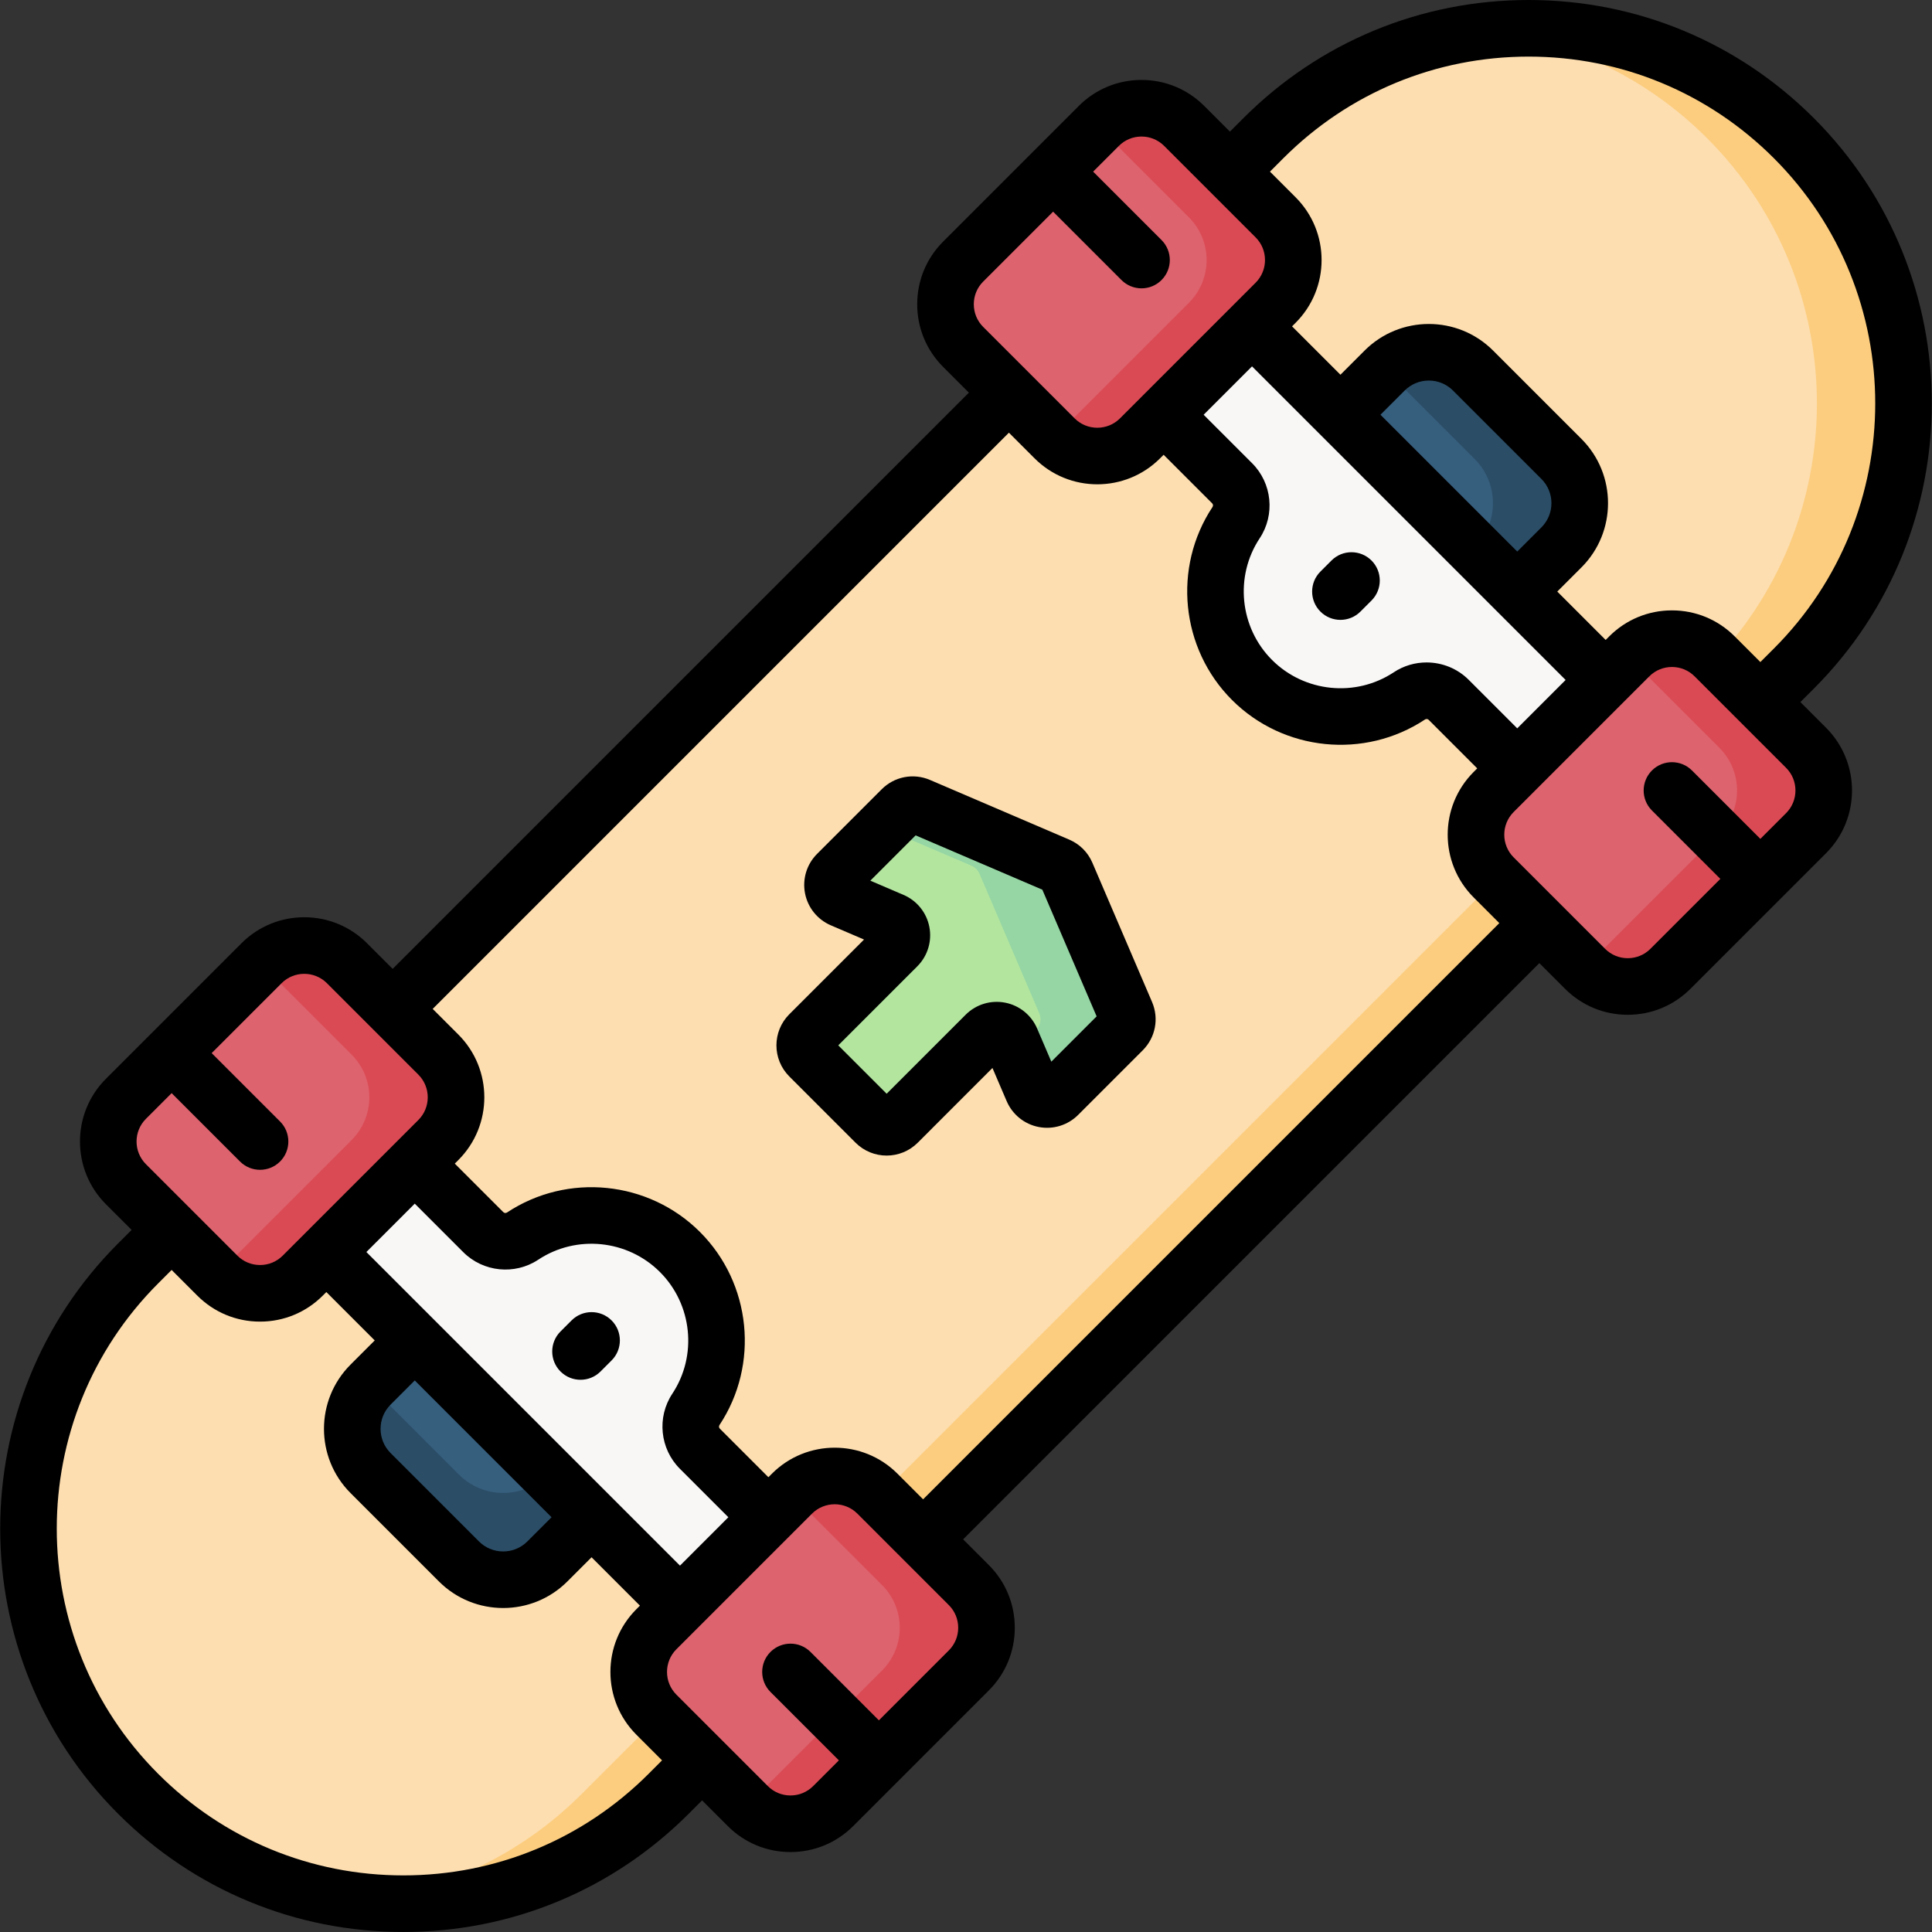<svg id="Capa_1" enable-background="new 0 0 512 512" height="512" viewBox="0 0 512 512" width="512" xmlns="http://www.w3.org/2000/svg"><rect x="0" y="0" width="512" height="512" fill="#333333" stroke="none"/><g><g><path d="m334.814 36.614c38.818-38.818 101.755-38.818 140.573 0s38.818 101.755 0 140.573l-298.2 298.2c-38.818 38.818-101.755 38.818-140.573 0s-38.818-101.755 0-140.573z" fill="#fddeb0"/><path d="m475.386 36.614c-22.339-22.339-52.665-31.819-81.786-28.446 21.482 2.488 42.307 11.967 58.786 28.446 38.818 38.818 38.818 101.755 0 140.573l-298.2 298.2c-16.479 16.479-37.305 25.958-58.786 28.446 29.121 3.372 59.447-6.107 81.786-28.446l298.2-298.2c38.819-38.819 38.819-101.755 0-140.573z" fill="#fccd7f"/><path d="m298.408 268.482-15.814-36.9c-.419-.978-1.198-1.756-2.175-2.175l-36.9-15.814c-1.557-.667-3.363-.319-4.56.878l-17.12 17.12c-2.072 2.072-1.396 5.581 1.297 6.735l13.355 5.723c2.693 1.154 3.369 4.663 1.297 6.735l-23.316 23.316c-1.617 1.617-1.617 4.24 0 5.857l17.572 17.572c1.617 1.617 4.24 1.617 5.857 0l23.316-23.316c2.072-2.072 5.581-1.396 6.735 1.297l5.723 13.355c1.154 2.693 4.664 3.369 6.735 1.297l17.12-17.121c1.197-1.196 1.545-3.002.878-4.559z" fill="#b3e59f"/><path d="m298.408 268.482-15.814-36.9c-.419-.977-1.198-1.756-2.175-2.175l-36.9-15.814c-1.557-.667-3.363-.319-4.56.878l-4.917 4.917 23.378 10.019c.978.419 1.756 1.198 2.175 2.175l15.814 36.9c.667 1.557.319 3.363-.878 4.56l-5.346 5.346 4.49 10.477c1.154 2.693 4.663 3.369 6.735 1.297l17.12-17.12c1.197-1.197 1.545-3.003.878-4.56z" fill="#95d6a4"/><g><path d="m402.085 156.772 11.714-11.714c6.47-6.47 6.47-16.959 0-23.429l-23.428-23.429c-6.47-6.47-16.959-6.47-23.429 0l-11.714 11.714 10.428 28.57z" fill="#365e7d"/><path d="m413.8 121.629-23.429-23.429c-6.401-6.401-16.73-6.458-23.214-.194.07.067.146.125.214.194l23.429 23.429c6.469 6.47 6.469 16.959 0 23.429l-4.028 4.028 15.313 7.687 11.715-11.715c6.469-6.47 6.469-16.959 0-23.429z" fill="#2b4d66"/><g><path d="m331.799 86.486-17.323 4.998-6.105 18.43 18.164 18.165c2.782 2.782 3.221 7.138 1.048 10.418-8.524 12.865-7.118 30.369 4.217 41.704s28.839 12.74 41.704 4.217c3.28-2.173 7.636-1.734 10.418 1.048l18.165 18.164 17.797-5.728 5.632-17.7z" fill="#f9f6f6"/><path d="m395.827 232.515 24.23 24.23c6.248 6.248 16.379 6.248 22.627 0l35.945-35.945c6.248-6.248 6.248-16.379 0-22.627l-24.23-24.23c-6.248-6.248-16.379-6.248-22.627 0l-35.945 35.945c-6.248 6.248-6.248 16.379 0 22.627z" fill="#dd636e"/><path d="m478.629 198.173-24.23-24.23c-6.248-6.248-16.379-6.248-22.627 0l-.176.175 24.055 24.055c6.249 6.249 6.249 16.379 0 22.627l-35.769 35.769.176.175c6.248 6.249 16.379 6.249 22.627 0l35.945-35.945c6.248-6.246 6.248-16.377-.001-22.626z" fill="#da4a54"/><path d="m255.255 91.943 24.23 24.23c6.248 6.248 16.379 6.248 22.627 0l35.945-35.945c6.248-6.248 6.248-16.379 0-22.627l-24.23-24.23c-6.248-6.248-16.379-6.248-22.627 0l-35.945 35.945c-6.249 6.248-6.249 16.378 0 22.627z" fill="#dd636e"/><path d="m338.057 57.601-24.23-24.23c-6.248-6.249-16.379-6.249-22.628 0l-.176.175 24.055 24.055c6.249 6.248 6.249 16.379 0 22.627l-35.769 35.769.176.175c6.248 6.249 16.379 6.249 22.627 0l35.945-35.945c6.248-6.247 6.248-16.378 0-22.626z" fill="#da4a54"/></g></g><g><g><path d="m156.772 402.085-11.714 11.715c-6.47 6.47-16.959 6.47-23.429 0l-23.429-23.429c-6.47-6.47-6.47-16.959 0-23.429l11.714-11.714 28.57 10.428z" fill="#365e7d"/><path d="m121.629 413.8-23.429-23.429c-6.401-6.401-6.458-16.73-.194-23.214.067.07.125.146.194.214l23.429 23.429c6.47 6.469 16.959 6.469 23.429 0l4.028-4.028 7.687 15.313-11.715 11.715c-6.47 6.469-16.959 6.469-23.429 0z" fill="#2b4d66"/><g><path d="m180.193 425.522 17.323-4.998 6.105-18.431-18.164-18.164c-2.782-2.782-3.221-7.138-1.048-10.418 8.524-12.865 7.118-30.369-4.217-41.704s-28.839-12.74-41.704-4.217c-3.28 2.173-7.636 1.734-10.418-1.048l-18.164-18.164-17.797 5.728-5.632 17.7z" fill="#f9f6f6"/><path d="m173.935 454.407 24.23 24.23c6.248 6.248 16.379 6.248 22.627 0l35.945-35.945c6.248-6.248 6.248-16.379 0-22.627l-24.23-24.23c-6.248-6.248-16.379-6.248-22.627 0l-35.945 35.945c-6.248 6.248-6.248 16.379 0 22.627z" fill="#dd636e"/><path d="m256.738 420.065-24.23-24.23c-6.248-6.249-16.379-6.249-22.627 0l-.176.175 24.055 24.055c6.249 6.249 6.249 16.379 0 22.628l-35.769 35.769.176.176c6.248 6.249 16.379 6.249 22.628 0l35.945-35.945c6.246-6.249 6.246-16.379-.002-22.628z" fill="#da4a54"/><path d="m33.363 313.834 24.23 24.23c6.248 6.248 16.379 6.248 22.627 0l35.945-35.945c6.248-6.248 6.248-16.379 0-22.627l-24.23-24.23c-6.248-6.248-16.379-6.248-22.627 0l-35.945 35.945c-6.249 6.248-6.249 16.379 0 22.627z" fill="#dd636e"/><path d="m116.165 279.492-24.23-24.23c-6.248-6.249-16.379-6.249-22.627 0l-.176.175 24.055 24.055c6.249 6.249 6.249 16.379 0 22.628l-35.769 35.769.175.176c6.248 6.248 16.379 6.248 22.627 0l35.945-35.945c6.248-6.248 6.248-16.379 0-22.628z" fill="#da4a54"/></g></g></g></g><g><path d="m355.228 164.273c1.919 0 3.839-.733 5.304-2.197l2.929-2.929c2.929-2.929 2.929-7.678 0-10.606-2.93-2.929-7.678-2.929-10.607 0l-2.929 2.929c-2.929 2.929-2.929 7.678 0 10.607 1.464 1.463 3.384 2.196 5.303 2.196z"/><path d="m477.122 186.058 3.569-3.569c41.679-41.681 41.679-109.499 0-151.179-20.192-20.19-47.037-31.31-75.59-31.31-28.555 0-55.399 11.12-75.591 31.311l-3.568 3.568-6.811-6.811c-4.439-4.438-10.34-6.883-16.617-6.883s-12.179 2.445-16.617 6.883l-35.943 35.944c-4.439 4.439-6.884 10.34-6.884 16.618 0 6.277 2.444 12.179 6.883 16.617l6.811 6.812-152.706 152.704-6.812-6.811c-9.162-9.162-24.07-9.163-33.234 0l-35.945 35.945c-9.162 9.162-9.162 24.071 0 33.234l6.812 6.812-3.569 3.569c-41.679 41.681-41.679 109.499 0 151.179 20.191 20.189 47.036 31.309 75.589 31.309 28.555 0 55.399-11.12 75.591-31.31l3.568-3.568 6.812 6.811c4.438 4.439 10.34 6.883 16.617 6.883s12.179-2.445 16.617-6.883l35.943-35.944c4.439-4.439 6.884-10.34 6.884-16.618 0-6.277-2.444-12.179-6.883-16.617l-6.811-6.812 152.705-152.705 6.811 6.811c4.439 4.439 10.34 6.883 16.617 6.883s12.179-2.445 16.617-6.883l35.945-35.945c9.162-9.162 9.162-24.071 0-33.234zm-137.005-144.141c17.358-17.357 40.436-26.917 64.984-26.917 24.547 0 47.625 9.56 64.982 26.917 35.831 35.832 35.831 94.134 0 129.966l-3.568 3.568-6.811-6.812c-4.439-4.438-10.34-6.883-16.617-6.883s-12.179 2.444-16.618 6.883l-.954.954-12.822-12.822 6.412-6.411c9.383-9.383 9.383-24.652 0-34.035l-23.429-23.429c-9.385-9.384-24.651-9.383-34.036 0l-6.411 6.411-12.822-12.822.955-.955c9.161-9.162 9.161-24.071 0-33.234l-6.812-6.812zm-8.279 80.859-12.861-12.861 12.822-12.823 83.108 83.108-12.822 12.822-12.86-12.86c-3.038-3.039-7.092-4.607-11.172-4.607-3.016 0-6.046.857-8.692 2.61-10.104 6.695-23.671 5.32-32.258-3.268-8.588-8.588-9.962-22.154-3.268-32.257 4.125-6.225 3.286-14.58-1.997-19.864zm76.659 16.979-6.412 6.411-36.251-36.251 6.412-6.411c1.712-1.712 3.989-2.655 6.41-2.655 2.422 0 4.699.943 6.411 2.655l23.429 23.429c3.535 3.535 3.535 9.287.001 12.822zm-147.938-65.137 18.525-18.525 18.125 18.125c1.465 1.464 3.385 2.197 5.304 2.197s3.839-.732 5.304-2.197c2.929-2.929 2.929-7.678 0-10.606l-18.126-18.125 6.812-6.812c1.605-1.605 3.739-2.49 6.01-2.49s4.404.884 6.01 2.49l24.23 24.23c3.315 3.314 3.315 8.707 0 12.021l-35.943 35.944c-3.315 3.316-8.708 3.314-12.022 0l.001.001-24.23-24.231c-1.605-1.605-2.489-3.74-2.489-6.01-.002-2.272.882-4.406 2.489-6.012zm-221.885 221.884 6.812-6.811 18.125 18.125c1.465 1.464 3.385 2.197 5.304 2.197s3.839-.732 5.304-2.197c2.929-2.929 2.929-7.678 0-10.606l-18.125-18.125 18.527-18.526c1.656-1.657 3.833-2.485 6.01-2.485s4.354.829 6.01 2.485l24.23 24.23c3.314 3.314 3.314 8.706 0 12.021l-35.943 35.944c-1.606 1.606-3.741 2.49-6.012 2.49s-4.404-.884-6.01-2.49l-24.23-24.23c-3.317-3.315-3.317-8.708-.002-12.022zm141.488 92.722 12.861 12.861-12.822 12.823-18.117-18.117c-.003-.003-.005-.006-.008-.009l-46.857-46.857c-.002-.002-.004-.004-.006-.006l-18.12-18.12 12.822-12.822 12.86 12.86c5.283 5.284 13.637 6.122 19.864 1.998 10.104-6.694 23.672-5.32 32.258 3.268 8.588 8.588 9.962 22.154 3.268 32.257-4.125 6.225-3.286 14.58 1.997 19.864zm-76.659-16.979 6.412-6.411 36.251 36.251-6.412 6.411c-1.712 1.712-3.989 2.655-6.41 2.655-2.422 0-4.699-.943-6.411-2.655l-23.429-23.429c-3.535-3.535-3.535-9.287-.001-12.822zm68.38 97.838c-17.358 17.357-40.436 26.917-64.984 26.917-24.547 0-47.625-9.56-64.982-26.917-35.831-35.832-35.831-94.134 0-129.966l3.568-3.568 6.812 6.811c4.438 4.438 10.34 6.883 16.617 6.883s12.179-2.444 16.618-6.883l.954-.954 12.822 12.822-6.412 6.411c-9.383 9.383-9.383 24.652 0 34.035l23.429 23.429c4.692 4.692 10.855 7.038 17.018 7.038s12.326-2.346 17.018-7.038l6.411-6.411 12.822 12.822-.955.954c-9.161 9.163-9.161 24.071 0 33.234l6.812 6.812zm79.558-32.701-18.525 18.525-18.125-18.125c-2.93-2.929-7.678-2.929-10.607 0s-2.929 7.678 0 10.607l18.126 18.125-6.812 6.812c-1.605 1.605-3.739 2.49-6.01 2.49s-4.404-.884-6.01-2.49l-24.23-24.23c-3.314-3.314-3.314-8.707 0-12.021l35.943-35.944c1.657-1.657 3.834-2.485 6.011-2.485 2.178 0 4.354.828 6.012 2.485h-.001l24.23 24.231c1.605 1.605 2.489 3.74 2.489 6.01s-.884 4.404-2.491 6.01zm-6.81-40.046-6.811-6.812h-.001c-9.162-9.162-24.07-9.16-33.234 0l-.954.954-12.86-12.86c-.259-.259-.302-.668-.1-.973 10.618-16.027 8.446-37.538-5.165-51.149-13.613-13.613-35.125-15.783-51.15-5.166-.305.203-.714.16-.972-.099l-12.861-12.861.955-.955c9.162-9.163 9.162-24.072 0-33.234l-6.812-6.812 152.705-152.705 6.811 6.812h.001c4.581 4.58 10.599 6.871 16.616 6.871 6.018 0 12.036-2.29 16.618-6.871l.954-.954 12.86 12.86c.259.259.302.668.1.973-10.618 16.027-8.446 37.538 5.165 51.149 13.612 13.612 35.123 15.783 51.15 5.166.304-.204.713-.161.972.099l12.861 12.861-.955.955c-9.162 9.163-9.162 24.072 0 33.234l6.812 6.812zm228.695-181.838-6.812 6.811-18.125-18.125c-2.93-2.929-7.678-2.929-10.607 0s-2.929 7.678 0 10.606l18.126 18.125-18.527 18.527c-1.605 1.605-3.739 2.49-6.01 2.49s-4.404-.884-6.01-2.49l-24.23-24.23c-3.314-3.314-3.314-8.707 0-12.021l6.257-6.257s.001-.001.001-.001l23.429-23.429c.001-.001.002-.003.004-.004l6.253-6.253c1.607-1.606 3.741-2.49 6.012-2.49s4.404.884 6.01 2.49l24.23 24.23c3.314 3.314 3.314 8.707-.001 12.021z"/><path d="m151.469 349.924-2.929 2.929c-2.929 2.929-2.929 7.678 0 10.607 1.465 1.464 3.385 2.197 5.304 2.197s3.839-.732 5.304-2.197l2.929-2.929c2.929-2.929 2.929-7.678 0-10.606-2.931-2.929-7.679-2.929-10.608-.001z"/><path d="m305.302 265.528-15.814-36.9c-1.183-2.76-3.354-4.931-6.115-6.114l-36.898-15.814c-4.399-1.886-9.433-.918-12.819 2.468l-17.121 17.121c-2.734 2.735-3.931 6.635-3.198 10.433.731 3.798 3.29 6.975 6.846 8.499l8.795 3.77-19.81 19.809c-4.539 4.539-4.539 11.924 0 16.463l17.572 17.572c2.27 2.269 5.25 3.404 8.231 3.404 2.98-.001 5.963-1.135 8.233-3.404l19.808-19.809 3.77 8.796c1.523 3.554 4.701 6.113 8.498 6.845 3.796.732 7.697-.463 10.435-3.2l17.118-17.119c3.385-3.387 4.355-8.418 2.469-12.82zm-26.689 15.824-3.77-8.796c-1.523-3.554-4.701-6.113-8.498-6.845-3.795-.729-7.696.464-10.435 3.2l-20.94 20.941-12.823-12.822 20.942-20.941c2.735-2.735 3.932-6.636 3.199-10.435-.731-3.798-3.291-6.975-6.846-8.498l-8.795-3.77 12.005-12.005 33.576 14.39 14.39 33.575z"/></g></g></svg>